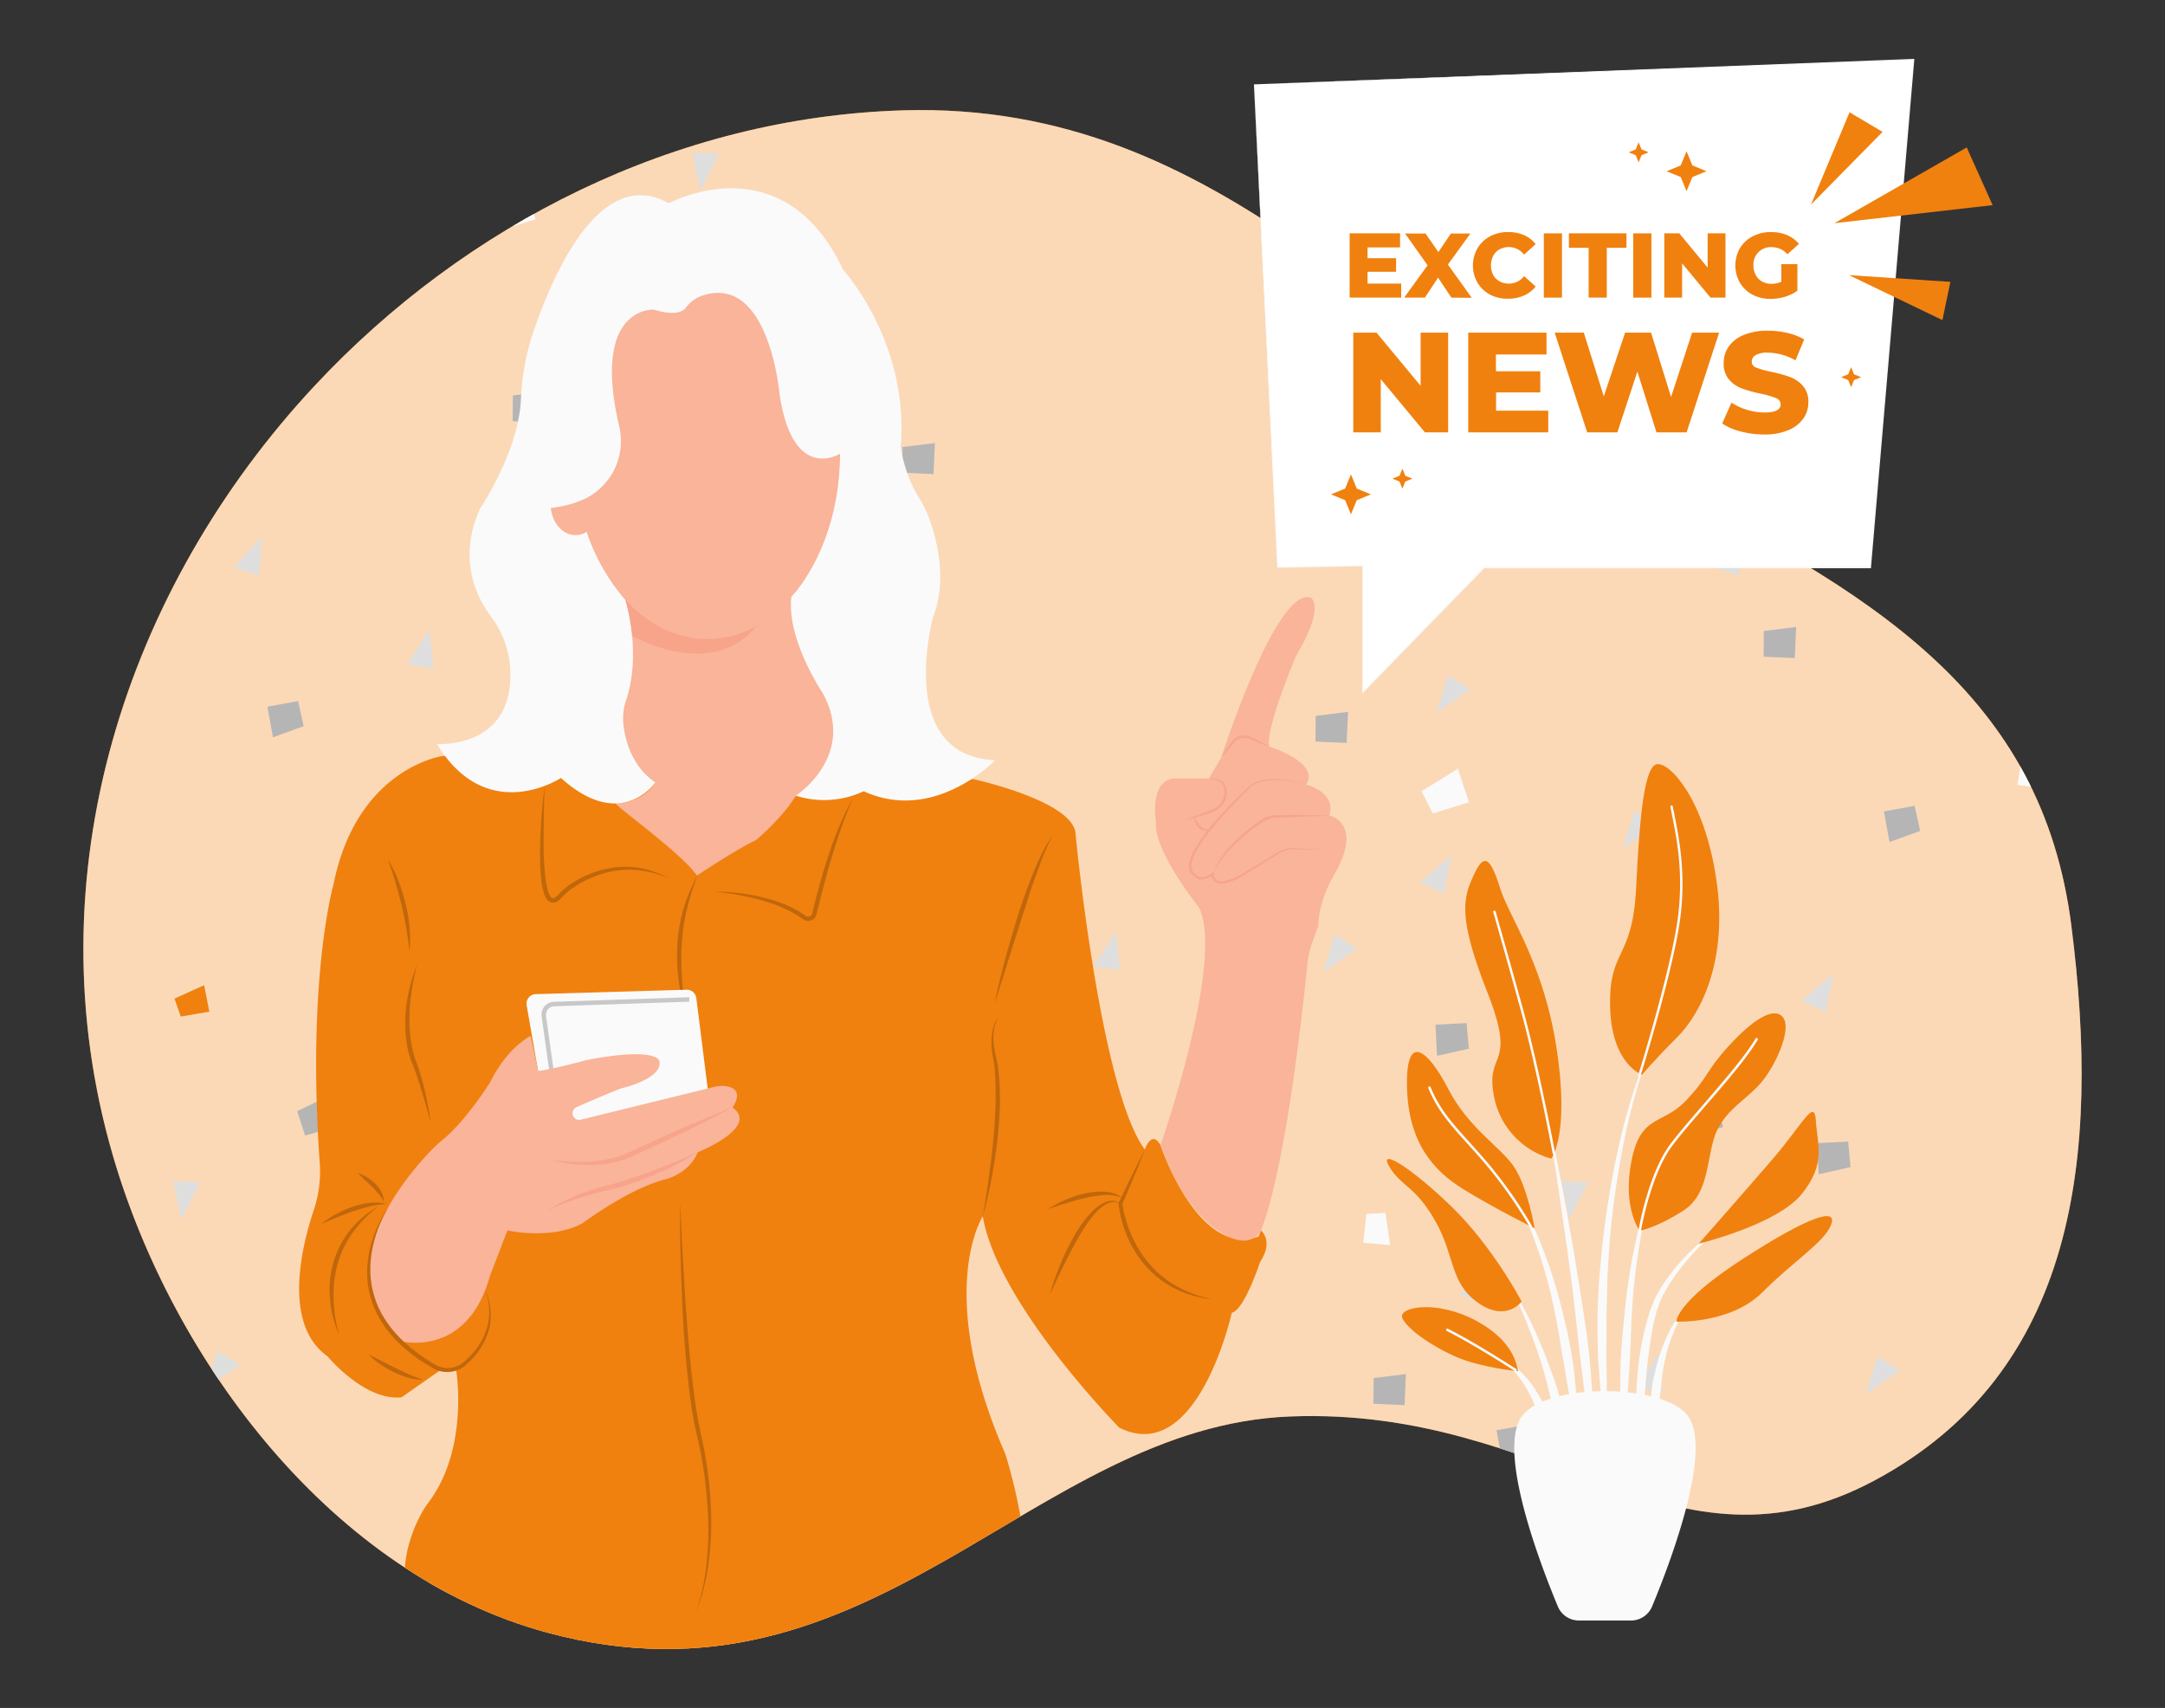 <svg id="b67c5032-48d9-4ec6-8076-8c30f6dfe2ad" data-name="a51ec666-6e61-47e3-89b1-e24ec0718d6e" xmlns="http://www.w3.org/2000/svg" xmlns:xlink="http://www.w3.org/1999/xlink" width="865.76" height="682.89" viewBox="0 0 865.76 682.89"><rect x="0" y="0" width="865.76" height="682.89" fill="#333333" stroke="none"/><defs><clipPath id="bd2ae768-79a5-4c89-a2e3-5406fc35bbf0"><path d="M125.86,154.2C186.05,89.75,270.08,46.87,361.05,44.12c129.58-3.93,196.33,98.16,292.53,145.28S816.52,277.75,828.3,370s2,178.65-78.53,221.85S620.2,562.42,516.15,566.34,349.27,688.06,218.72,652.73C132.83,629.46,69.14,544.22,45.19,462.19,12.4,349.9,50.39,235.05,125.86,154.2Z" fill="none"/></clipPath></defs><path id="f7de0cf9-47a6-4999-8e9c-4385fde9a275" data-name="aec1663b-be0a-4e27-9fc1-a159fec2664c" d="M125.86,154.2C186.05,89.75,270.08,46.87,361.05,44.12c129.58-3.93,196.33,98.16,292.53,145.28S816.52,277.75,828.3,370s2,178.65-78.53,221.85S620.2,562.42,516.15,566.34,349.27,688.06,218.72,652.73C132.83,629.46,69.14,544.22,45.19,462.19,12.4,349.9,50.39,235.05,125.86,154.2Z" fill="#f0810f"/><path id="a598f9be-a2dd-4582-899d-4b6b3f1b45a3" data-name="a9281b97-f77f-4dea-ab0e-6e5c82aceaf6" d="M125.86,154.2C186.05,89.75,270.08,46.87,361.05,44.12c129.58-3.93,196.33,98.16,292.53,145.28S816.52,277.75,828.3,370s2,178.65-78.53,221.85S620.2,562.42,516.15,566.34,349.27,688.06,218.72,652.73C132.83,629.46,69.14,544.22,45.19,462.19,12.4,349.9,50.39,235.05,125.86,154.2Z" fill="#fff" opacity="0.7" style="isolation:isolate"/><g clip-path="url(#bd2ae768-79a5-4c89-a2e3-5406fc35bbf0)"><g id="f5509084-e6ce-4cc3-ae71-2b1124914695" data-name="abfb8b45-3252-4a6f-8718-71d649979389"><polygon points="104.69 49.13 93.56 61.39 103.59 64.74 104.69 49.13" fill="#dedede"/><polygon points="66.64 11.66 52.15 20.57 56.61 29.49 71.1 25.03 66.64 11.66" fill="#f0810f"/><polygon points="119.19 114.9 106.93 117.12 109.15 129.38 121.42 124.92 119.19 114.9" fill="#b5b5b5"/><polygon points="204.49 235.72 218.09 226.26 209.06 220.76 204.49 235.72" fill="#dedede"/><polygon points="55.66 185.24 55.02 168.25 45.06 167.75 41.81 182.54 55.66 185.24" fill="#fafafa"/><polygon points="205.01 168.4 217.45 168.94 218.01 156.5 205.06 158.12 205.01 168.4" fill="#b5b5b5"/><polygon points="574.45 285.02 588.05 275.54 579.02 270.04 574.45 285.02" fill="#dedede"/><polygon points="171.75 251.7 162.84 265.67 173.28 267.26 171.75 251.7" fill="#dedede"/><polygon points="254.79 248.18 270.89 242.71 268.54 233.03 253.41 234.15 254.79 248.18" fill="#f0810f"/><polygon points="574.97 217.68 587.43 218.24 587.99 205.78 575.05 207.4 574.97 217.68" fill="#b5b5b5"/><polygon points="104.69 214.55 93.56 226.82 103.59 230.16 104.69 214.55" fill="#dedede"/><polygon points="582.98 307.4 568.48 316.32 572.94 325.23 587.43 320.77 582.98 307.4" fill="#fafafa"/><polygon points="119.19 280.32 106.93 282.54 109.15 294.81 121.42 290.35 119.19 280.32" fill="#b5b5b5"/><polygon points="326.27 376.25 339.87 366.77 330.84 361.29 326.27 376.25" fill="#dedede"/><polygon points="149.31 347.38 165.43 341.91 163.08 332.23 147.95 333.35 149.31 347.38" fill="#fafafa"/><polygon points="205.01 333.81 217.45 334.37 218.01 321.91 205.06 323.54 205.01 333.81" fill="#b5b5b5"/><polygon points="526.06 296.49 538.51 297.05 539.07 284.61 526.12 286.23 526.06 296.49" fill="#b5b5b5"/><polygon points="41.42 506.63 28.79 517.38 38.33 521.97 41.42 506.63" fill="#dedede"/><polygon points="72.46 487.57 80 472.82 69.44 472.24 72.46 487.57" fill="#dedede"/><polygon points="142.78 518.07 152.69 504.81 142.37 502.44 142.78 518.07" fill="#dedede"/><polygon points="122 454.03 134 450.62 130.6 438.64 118.83 444.26 122 454.03" fill="#b5b5b5"/><polygon points="25.45 341.98 12.83 352.73 22.36 357.32 25.45 341.98" fill="#dedede"/><polygon points="81.64 393.91 69.78 399.27 72.27 406.45 83.71 404.49 81.64 393.91" fill="#f0810f"/><polygon points="31.42 409.06 18.98 409.71 19.64 422.15 32.36 419.3 31.42 409.06" fill="#b5b5b5"/><polygon points="178.06 389.34 165.43 400.09 174.94 404.68 178.06 389.34" fill="#dedede"/><polygon points="274.12 355.6 263.37 360.45 265.65 366.98 276 365.19 274.12 355.6" fill="#fafafa"/><polygon points="184.02 456.42 171.58 457.05 172.22 469.5 184.96 466.64 184.02 456.42" fill="#b5b5b5"/><polygon points="814.66 109.33 828.26 99.85 819.23 94.36 814.66 109.33" fill="#dedede"/><polygon points="732.2 162.21 744.17 158.79 740.78 146.82 729.01 152.43 732.2 162.21" fill="#b5b5b5"/><polygon points="788.23 97.52 775.6 108.26 785.14 112.85 788.23 97.52" fill="#dedede"/><polygon points="848.33 145.72 832.81 152.71 836.1 162.11 851.04 159.54 848.33 145.72" fill="#f0810f"/><polygon points="746.15 557.35 759.75 547.89 750.72 542.39 746.15 557.35" fill="#dedede"/><polygon points="663.26 541.01 654.34 554.98 664.79 556.59 663.26 541.01" fill="#dedede"/><polygon points="596.22 503.87 585.06 516.13 595.1 519.47 596.22 503.87" fill="#dedede"/><polygon points="555.89 497.83 554.02 484.96 546.41 485.37 545.15 496.9 555.89 497.83" fill="#fafafa"/><polygon points="610.71 569.63 598.44 571.86 600.68 584.12 612.93 579.66 610.71 569.63" fill="#b5b5b5"/><polygon points="695.99 690.46 709.59 680.98 700.56 675.5 695.99 690.46" fill="#dedede"/><polygon points="640.84 636.7 656.95 631.24 654.58 621.54 639.48 622.65 640.84 636.7" fill="#f0810f"/><polygon points="696.51 623.12 708.98 623.68 709.53 611.24 696.59 612.84 696.51 623.12" fill="#b5b5b5"/><polygon points="548.69 628.61 562.29 619.13 553.26 613.65 548.69 628.61" fill="#dedede"/><polygon points="549.21 561.27 561.67 561.83 562.21 549.39 549.29 550.99 549.21 561.27" fill="#b5b5b5"/><polygon points="669.56 678.65 656.93 689.4 666.47 693.98 669.56 678.65" fill="#dedede"/><polygon points="497.58 59.41 505.1 44.66 494.54 44.06 497.58 59.41" fill="#dedede"/><polygon points="567.88 89.91 577.81 76.63 567.49 74.28 567.88 89.91" fill="#dedede"/><polygon points="547.12 25.85 559.12 22.46 555.7 10.46 543.93 16.08 547.12 25.85" fill="#b5b5b5"/><polygon points="768.16 -0.69 758.46 -14.68 749.81 -9.74 755.05 4.5 768.16 -0.69" fill="#f0810f"/><polygon points="609.13 28.24 596.68 28.89 597.34 41.34 610.06 38.48 609.13 28.24" fill="#b5b5b5"/><polygon points="596.46 506.63 583.85 517.38 593.36 521.97 596.46 506.63" fill="#dedede"/><polygon points="627.52 487.57 635.03 472.82 624.48 472.24 627.52 487.57" fill="#dedede"/><polygon points="697.82 518.07 707.73 504.81 697.43 502.44 697.82 518.07" fill="#dedede"/><polygon points="529.18 388.69 542.78 379.21 533.75 373.73 529.18 388.69" fill="#dedede"/><polygon points="446.29 372.35 437.37 386.32 447.83 387.91 446.29 372.35" fill="#dedede"/><polygon points="479.56 454.46 492 455.02 492.56 442.56 479.62 444.18 479.56 454.46" fill="#b5b5b5"/><polygon points="360.86 189.01 373.31 189.57 373.86 177.13 360.91 178.73 360.86 189.01" fill="#b5b5b5"/><polygon points="480.85 349.41 490.75 336.13 480.46 333.78 480.85 349.41" fill="#dedede"/><polygon points="677.06 454.03 689.04 450.62 685.64 438.64 673.87 444.26 677.06 454.03" fill="#b5b5b5"/><polygon points="580.49 341.98 567.88 352.73 577.4 357.32 580.49 341.98" fill="#dedede"/><polygon points="586.46 409.06 574.02 409.71 574.67 422.15 587.39 419.3 586.46 409.06" fill="#b5b5b5"/><polygon points="82.42 555.13 96 545.67 86.97 540.17 82.42 555.13" fill="#dedede"/><polygon points="115.55 612.53 100.03 619.5 103.31 628.92 118.25 626.35 115.55 612.53" fill="#fafafa"/><polygon points="61.42 631.4 48.98 632.04 49.63 644.48 62.35 641.63 61.42 631.4" fill="#b5b5b5"/><polygon points="431.06 696.65 438.6 681.9 428.04 681.32 431.06 696.65" fill="#dedede"/><polygon points="332.75 597.77 346.34 588.3 337.3 582.81 332.75 597.77" fill="#dedede"/><polygon points="480.61 663.1 492.6 659.7 489.21 647.71 477.44 653.34 480.61 663.1" fill="#b5b5b5"/><polygon points="444.16 599.26 428.64 606.26 431.92 615.66 446.86 613.09 444.16 599.26" fill="#fafafa"/><polygon points="390.03 618.14 377.59 618.78 378.24 631.24 390.96 628.36 390.03 618.14" fill="#b5b5b5"/><polygon points="315.71 129.75 306.82 143.72 317.26 145.32 315.71 129.75" fill="#dedede"/><polygon points="248.68 92.61 237.54 104.87 247.57 108.21 248.68 92.61" fill="#dedede"/><polygon points="209.67 74.31 195.18 83.23 199.64 92.15 214.13 87.69 209.67 74.31" fill="#fafafa"/><polygon points="248.94 95.37 236.31 106.12 245.82 110.7 248.94 95.37" fill="#dedede"/><polygon points="279.98 76.31 287.49 61.55 276.94 60.98 279.98 76.31" fill="#dedede"/><polygon points="238.94 -2.2 226.5 -1.57 227.13 10.89 239.87 8.02 238.94 -2.2" fill="#b5b5b5"/><polygon points="733.09 389.34 720.47 400.09 730 404.68 733.09 389.34" fill="#dedede"/><polygon points="820.73 315.74 819.12 298.78 809.16 298.84 806.75 313.82 820.73 315.74" fill="#fafafa"/><polygon points="739.06 456.42 726.62 457.05 727.26 469.5 740 466.64 739.06 456.42" fill="#b5b5b5"/><polygon points="261.32 638.04 274.92 628.59 265.89 623.08 261.32 638.04" fill="#dedede"/><polygon points="178.43 621.7 169.51 635.67 179.98 637.26 178.43 621.7" fill="#dedede"/><polygon points="212.99 598.76 222.9 585.48 212.6 583.13 212.99 598.76" fill="#dedede"/><polygon points="192.23 534.73 204.21 531.31 200.81 519.32 189.04 524.95 192.23 534.73" fill="#b5b5b5"/><polygon points="248.26 470.04 235.64 480.76 245.17 485.37 248.26 470.04" fill="#dedede"/><polygon points="334.18 453.31 325.15 438.89 316.27 443.42 320.84 457.88 334.18 453.31" fill="#f0810f"/><polygon points="254.23 537.09 241.79 537.75 242.45 550.19 255.17 547.34 254.23 537.09" fill="#b5b5b5"/><polygon points="696.51 49.13 685.38 61.39 695.41 64.74 696.51 49.13" fill="#dedede"/><polygon points="649.01 173.86 662.59 164.39 653.56 158.91 649.01 173.86" fill="#dedede"/><polygon points="649.53 106.53 661.97 107.09 662.53 94.64 649.58 96.25 649.53 106.53" fill="#b5b5b5"/><polygon points="696.51 214.55 685.38 226.82 695.41 230.16 696.51 214.55" fill="#dedede"/><polygon points="765.63 322.19 753.37 324.43 755.59 336.69 767.86 332.23 765.63 322.19" fill="#b5b5b5"/><polygon points="649.01 339.28 662.59 329.82 653.56 324.32 649.01 339.28" fill="#dedede"/><polygon points="705.25 262.58 717.71 263.12 718.26 250.68 705.32 252.3 705.25 262.58" fill="#b5b5b5"/></g><path d="M389.13,311.49s41,8.92,41,22.3c0,0,9.82,101.72,27.66,125.81,0,0,2.68-8,6.25-1.79,0,0,15.16,45.5,39.25,36.58l.92-2.41s5.32,4-.33,12.63c0,0-6.31,19.27-11.3,20.27,0,0-13.62,61.64-45,45.94,0,0-48.6-49.35-54.58-84.49,0,0-19.44,29.91,9,94.95,0,0,17.32,53.79.75,65.05-80,54.33-188.92,22.49-222.53,10.58a27.35,27.35,0,0,1-18-21.79c-2.61-18,8.5-33.56,8.5-33.56,17.14-21.82,11.69-53.78,11.69-53.78h-6.24l-15.58,10.91C145.78,560.25,131,542.33,131,542.33c-18-12.77-10.48-43.7-5.48-58.66a48,48,0,0,0,2.34-18.62c-5.23-74.22,5.48-111.34,5.48-111.34C142.66,307,177,302.27,177,302.27Z" fill="#f0810f"/><path d="M246.19,321.09c-1.77,0,26.58,20.09,32.49,29,0,0,15.95-10.64,23.62-14.18,0,0,10.05-8.27,15.95-17.72,0,0,24.81-15.95,10.63-41.35,0,0-13.58-20.08-12.4-37.8l-66.15,1.77s7.08,21.86-1.19,42.53c0,0-2.36,18.9,13,29.54A18.6,18.6,0,0,1,246.19,321.09Z" fill="#f9b499"/><path d="M248.29,234.75a69.35,69.35,0,0,1,4.42,19.42s46.14,26.72,58.64-23.07Z" fill="#f7a48b"/><ellipse cx="282.81" cy="181.4" rx="53.16" ry="74.13" fill="#f9b499"/><path d="M174.72,297.47s31.64,2.32,29.26-31a38.3,38.3,0,0,0-7.73-20.08c-5.73-7.67-13.21-22.8-4.4-42.83,0,0,15.38-22.61,16.45-43.69a99.67,99.67,0,0,1,5-27.27c8.71-25.36,27.46-66.32,54.15-51.31,0,0,45.49-24.8,69.7,26.58,0,0,26.58,29,23,70.88,0,0,1.49,10.92,7.2,20a50.55,50.55,0,0,1,5.14,11.18c2.91,9,5.83,23.42.65,36.73,0,0-15.35,55.52,24.81,57.3,0,0-24.22,25.39-52.57,12.4a37.34,37.34,0,0,1-27.17,1.77S343,302.2,328.84,276.78c0,0-14.41-21.28-12.37-38.14,0,0,19.32-19.42,19.46-57.25,0,0-18.9,12.11-24.22-23.92,0,0-4.19-48.8-31.39-39.08a13.51,13.51,0,0,0-6.05,4.63c-1.28,1.67-4.52,3.29-12.76.78,0,0-25.17-1.64-13.89,46.69,2.68,11.52-2.74,23.56-13.45,28.57-.7.33-1.43.64-2.2.94,0,0,.55,19.15,18,39.85,0,0,6.73,21.16.39,40.07a23.2,23.2,0,0,0-1,10.33c.82,6.59,3.64,16.37,12.74,22.57,0,0-13.59,20.08-37.8-1.78C224.34,311.05,194.8,330.54,174.72,297.47Z" fill="#fafafa"/><ellipse cx="230.16" cy="201.48" rx="9.99" ry="12.49" fill="#f9b499"/><path d="M217.84,314c-.14,4.08-.32,8.16-.37,12.24s-.12,8.15-.07,12.21a116.66,116.66,0,0,0,.67,12.14,32.27,32.27,0,0,0,1.12,5.83,6.24,6.24,0,0,0,1.2,2.33,1.11,1.11,0,0,0,.74.36,1.73,1.73,0,0,0,.93-.34,13.57,13.57,0,0,0,2.08-2,24.87,24.87,0,0,1,2.37-2.1,44.09,44.09,0,0,1,5.29-3.35,41,41,0,0,1,11.72-4.15,35.21,35.21,0,0,1,12.37-.11,38.38,38.38,0,0,1,11.56,4.11A40.48,40.48,0,0,0,255.77,348a36.11,36.11,0,0,0-12,.6,41.88,41.88,0,0,0-11.18,4.27,46.39,46.39,0,0,0-5,3.24,20.78,20.78,0,0,0-2.19,2,14.65,14.65,0,0,1-2.37,2.22,3.5,3.5,0,0,1-1.93.61,2.85,2.85,0,0,1-2-.89,7.69,7.69,0,0,1-1.62-3,31.67,31.67,0,0,1-1.13-6.19,107.82,107.82,0,0,1-.38-12.32A231.49,231.49,0,0,1,217.84,314Z" opacity="0.2" style="isolation:isolate"/><path d="M285.77,356.53a80,80,0,0,1,22.86,3.24,49,49,0,0,1,10.75,4.57c.84.52,1.65,1.08,2.47,1.62l.52.34a1.79,1.79,0,0,0,.44.16,1.84,1.84,0,0,0,.93-.06,1.74,1.74,0,0,0,.76-.55,2.06,2.06,0,0,0,.23-.41.88.88,0,0,0,.07-.23l.08-.33.67-2.82c1.84-7.48,3.95-14.9,6.48-22.18a127.08,127.08,0,0,1,9.26-21.15Q338.94,324,337,329.41t-3.64,10.91q-3.37,11-6.07,22.17l-.68,2.79-.09.36a3.53,3.53,0,0,1-.15.46,3.3,3.3,0,0,1-.49.83,3.43,3.43,0,0,1-4.35.89l-.4-.26-.29-.2-2.33-1.57a51.18,51.18,0,0,0-10.3-4.69,87.76,87.76,0,0,0-11.06-2.91A104,104,0,0,0,285.77,356.53Z" opacity="0.2" style="isolation:isolate"/><path d="M457.83,459.6c-.71,1.84-1.45,3.68-2.19,5.51s-1.47,3.67-2.24,5.49q-2.28,5.47-4.64,10.91l.07-.38a41.53,41.53,0,0,0,1.48,6.79,49,49,0,0,0,2.43,6.55,45.15,45.15,0,0,0,7.55,11.65,41.59,41.59,0,0,0,11,8.56c1,.51,2.07,1.09,3.16,1.52l1.62.7,1.65.61c1.1.44,2.25.72,3.38,1.07s2.29.58,3.44.88c-1.17-.18-2.36-.29-3.52-.53s-2.35-.45-3.49-.8a41.22,41.22,0,0,1-6.75-2.45,40.41,40.41,0,0,1-6.22-3.66,38.64,38.64,0,0,1-5.44-4.78,43.28,43.28,0,0,1-8-12.05,46.6,46.6,0,0,1-3.82-13.93v-.2l.09-.18c1.69-3.57,3.39-7.14,5.13-10.69.86-1.78,1.76-3.54,2.64-5.31S456.91,461.35,457.83,459.6Z" opacity="0.2" style="isolation:isolate"/><path d="M419.83,517.63a96.47,96.47,0,0,1,4.05-11.79,100.48,100.48,0,0,1,5.43-11.26,50,50,0,0,1,7.4-10.18,16.16,16.16,0,0,1,5.21-3.71,7.38,7.38,0,0,1,3.18-.56,6,6,0,0,1,3,1.07,6.33,6.33,0,0,0-3-.57,7,7,0,0,0-2.81.86,16.94,16.94,0,0,0-4.56,3.87,45.53,45.53,0,0,0-3.66,4.87c-1.13,1.7-2.19,3.45-3.2,5.24-2.05,3.55-3.9,7.24-5.72,10.94S421.59,513.87,419.83,517.63Z" opacity="0.2" style="isolation:isolate"/><path d="M448.6,478.86a15.75,15.75,0,0,0-7.38-1c-.62,0-1.24.11-1.86.17l-.93.1-.92.16c-1.24.17-2.47.45-3.69.72s-2.44.61-3.66.94-2.43.7-3.64,1.08-2.44.75-3.64,1.16-2.43.81-3.69,1.14c1.09-.69,2.21-1.32,3.34-1.95s2.33-1.13,3.5-1.66,2.42-.93,3.63-1.39a31.69,31.69,0,0,1,3.76-1.06,29.68,29.68,0,0,1,7.8-.8,13.39,13.39,0,0,1,2,.18,15.73,15.73,0,0,1,1.93.4A8.25,8.25,0,0,1,448.6,478.86Z" opacity="0.2" style="isolation:isolate"/><path d="M393,486.33c1.17-6.63,2.13-13.29,3-19.94s1.55-13.34,1.91-20l.22-5v-5c0-1.67-.07-3.34-.1-5l-.34-5c-.11-.81-.26-1.61-.39-2.42s-.35-1.66-.46-2.5a33.75,33.75,0,0,1-.39-5.12,22.78,22.78,0,0,1,.64-5.07,13.31,13.31,0,0,1,2.08-4.62,17.6,17.6,0,0,0-1.84,9.67,31.44,31.44,0,0,0,.66,4.92c.17.83.39,1.59.57,2.44s.37,1.69.52,2.54a110.16,110.16,0,0,1,.57,20.3,186.22,186.22,0,0,1-2.32,20.13A183.47,183.47,0,0,1,393,486.33Z" opacity="0.2" style="isolation:isolate"/><path d="M397.76,401.1q1.8-8.76,4.14-17.39c1.54-5.76,3.23-11.47,5-17.16s3.79-11.31,6-16.85c1.14-2.76,2.31-5.52,3.64-8.2a47.69,47.69,0,0,1,4.59-7.68,59.07,59.07,0,0,0-3.79,8c-1.13,2.75-2.11,5.55-3.13,8.33s-2,5.61-2.86,8.44-1.85,5.64-2.76,8.47l-5.4,17Q400.57,392.63,397.76,401.1Z" opacity="0.2" style="isolation:isolate"/><path d="M272,480.75c.31,6.91.58,13.81,1,20.71s.73,13.8,1.24,20.69c1,13.77,2.07,27.55,4.18,41.16l.86,5.08c.29,1.7.7,3.36,1,5,.77,3.36,1.5,6.79,2,10.22a154.72,154.72,0,0,1,2.07,20.71,126.47,126.47,0,0,1-1,20.77,85.52,85.52,0,0,1-5.2,20.08A89.84,89.84,0,0,0,282.56,625a124.56,124.56,0,0,0,.49-20.62,178.38,178.38,0,0,0-2.3-20.49c-.57-3.4-1.3-6.73-2.1-10.1-.36-1.7-.79-3.39-1.1-5.1l-.9-5.13q-1.48-10.3-2.37-20.65c-.6-6.9-1.12-13.8-1.41-20.71s-.57-13.82-.74-20.73S271.91,487.67,272,480.75Z" opacity="0.2" style="isolation:isolate"/><path d="M278.68,350a27.74,27.74,0,0,1-1,3.45c-.37,1.13-.77,2.25-1.11,3.39-.76,2.25-1.36,4.53-1.93,6.82a79.1,79.1,0,0,0-2,13.95c-.12,1.17-.12,2.35-.15,3.52s-.08,2.36,0,3.54l.07,3.53.22,3.54.11,1.77a17.72,17.72,0,0,0,.19,1.77l.37,3.53c.26,2.36.67,4.7.93,7.08-.65-2.29-1.29-4.6-1.8-6.93a52.84,52.84,0,0,1-1.19-7.08,73.66,73.66,0,0,1-.51-14.39,62.16,62.16,0,0,1,2.47-14.19,65.08,65.08,0,0,1,2.45-6.77c.48-1.1,1-2.19,1.48-3.26S278.27,351.16,278.68,350Z" opacity="0.2" style="isolation:isolate"/><path d="M155.1,343.58a50.31,50.31,0,0,1,4.2,8.56,70.78,70.78,0,0,1,2.87,9.11c.38,1.54.67,3.11,1,4.68l.33,2.37.17,1.18.09,1.2a47.42,47.42,0,0,1,0,9.53c-.44-3.15-.76-6.27-1.34-9.35s-1.14-6.16-1.91-9.19-1.54-6.07-2.43-9.08S156.12,346.59,155.1,343.58Z" opacity="0.2" style="isolation:isolate"/><path d="M172.25,448.8c-1.44-5.22-2.94-10.4-4.55-15.54-.83-2.55-1.66-5.11-2.66-7.58a29.55,29.55,0,0,1-1.4-3.89c-.37-1.33-.67-2.68-.91-4a55.85,55.85,0,0,1-.16-16.38,65.77,65.77,0,0,1,4.22-15.71A98.82,98.82,0,0,0,164,401.53a76.25,76.25,0,0,0-.21,8,52.56,52.56,0,0,0,.75,7.92c.22,1.31.49,2.61.83,3.88a31.17,31.17,0,0,0,1.29,3.74c.94,2.58,1.74,5.18,2.42,7.8A136.83,136.83,0,0,1,172.25,448.8Z" opacity="0.2" style="isolation:isolate"/><path d="M135.62,533.75A42.92,42.92,0,0,1,132,519.59,38.43,38.43,0,0,1,136,498a39,39,0,0,1,4.06-6.21,40.41,40.41,0,0,1,11.18-9.44,54.83,54.83,0,0,0-10.07,10.29,44.53,44.53,0,0,0-3.65,6.12,40.73,40.73,0,0,0-2.51,6.65,47.5,47.5,0,0,0-1.6,14.14A58.3,58.3,0,0,0,135.62,533.75Z" opacity="0.2" style="isolation:isolate"/><path d="M147.31,541.55c1.85.87,3.65,1.78,5.43,2.7s3.57,1.83,5.36,2.7,3.59,1.71,5.41,2.53,3.69,1.5,5.62,2.2a21.32,21.32,0,0,1-6.09-.89,36.55,36.55,0,0,1-5.73-2.23,46.54,46.54,0,0,1-5.28-3.11A31,31,0,0,1,147.31,541.55Z" opacity="0.2" style="isolation:isolate"/><path d="M128.6,489.33a33.91,33.91,0,0,1,5.81-3.9,42.59,42.59,0,0,1,6.4-2.85,33.82,33.82,0,0,1,6.87-1.62,19.18,19.18,0,0,1,7,.39,43.15,43.15,0,0,0-6.78,1c-.55.15-1.09.29-1.64.41s-1.09.32-1.63.48c-1.1.29-2.17.67-3.24,1-2.16.72-4.27,1.58-6.4,2.42Z" opacity="0.2" style="isolation:isolate"/><path d="M143.06,469.06a13.72,13.72,0,0,1,3.67,1.63,17,17,0,0,1,3.19,2.46,12.85,12.85,0,0,1,2.49,3.24,7.13,7.13,0,0,1,1,4,16.53,16.53,0,0,0-2.12-3.19c-.81-.95-1.67-1.86-2.57-2.73s-1.83-1.75-2.78-2.63S144,470,143.06,469.06Z" opacity="0.2" style="isolation:isolate"/><path d="M214.25,397.49a3.81,3.81,0,0,0-3.7,3.9,5,5,0,0,0,.06.56l4.56,26.23,9,49.18L285,451.11l-6.55-52.05a3.81,3.81,0,0,0-3.89-3.34Z" fill="#fafafa"/><g opacity="0.2"><path d="M221.26,439.61,216.6,406.4a5.12,5.12,0,0,1,4.36-5.8,5.07,5.07,0,0,1,.56-.05l54.09-1.84.06,1.79-54.09,1.84a3.37,3.37,0,0,0-3.24,3.48l0,.33L223,439.36Z"/></g><path d="M464.08,457.81s25.74-73.31,15.42-94.93c0,0-18.19-22.62-17.21-33.92,0,0-3-17.7,7.87-17.7h13.27l4.92-8.36s22.12-68.81,35.88-63.9c0,0,5.9,3.44-5.9,23.11,0,0-12.29,29-10.81,36.37,0,0,20.64,6.39,14.74,15.24,0,0,12.29,2.95,9.34,12.29,0,0,14.26,2.95,1.48,24.58,0,0-5.9,9.83-5.9,19.66,0,0-1.29,3.44-2.45,6.63a34.07,34.07,0,0,0-1.87,8.21c-1.68,16.81-8.65,81.6-18.61,106.89,0,0-4.6,10.5-20.33-2.28C483.92,489.7,472.25,481,464.08,457.81Z" fill="#f9b499"/><path d="M522.26,313.72a49.29,49.29,0,0,0-6.25-1.34,38.55,38.55,0,0,0-6.35-.48,21.24,21.24,0,0,0-6.23.94,9.65,9.65,0,0,0-5,3.53h0c-2.54,2.46-5,5-7.41,7.62s-4.75,5.26-6.95,8a57.17,57.17,0,0,0-5.89,8.74,15.45,15.45,0,0,0-1.71,4.84,4.56,4.56,0,0,0,.24,2.37,3.26,3.26,0,0,0,1.57,1.64l.12.07.09.15a2,2,0,0,0,1.2.82,4,4,0,0,0,1.68,0,8.34,8.34,0,0,0,1.7-.59c.55-.26,1.08-.57,1.62-.89l.72-.43v.85a2.71,2.71,0,0,0,1.11,2.33,4.14,4.14,0,0,0,2.74.44,18.92,18.92,0,0,0,5.79-2.07c1.87-.94,3.63-2.08,5.45-3.15l5.44-3.27,5.44-3.26a11.3,11.3,0,0,1,6.2-1.49,36.72,36.72,0,0,0,12.59-.37,35.4,35.4,0,0,1-12.6.77,11.2,11.2,0,0,0-5.92,1.57l-5.37,3.35-5.37,3.35c-1.8,1.1-3.56,2.3-5.47,3.26a19.66,19.66,0,0,1-6.07,2.2,5,5,0,0,1-3.36-.58,3.27,3.27,0,0,1-1.17-1.38,4.07,4.07,0,0,1-.36-1.75l.71.42a11.79,11.79,0,0,1-3.62,1.62,4.65,4.65,0,0,1-2.1,0,2.89,2.89,0,0,1-1.84-1.32l.21.22a4.32,4.32,0,0,1-2-2.13,5.51,5.51,0,0,1-.32-2.87,16.33,16.33,0,0,1,1.84-5.16,57.79,57.79,0,0,1,6-8.87A153,153,0,0,1,498,315.94V316a10.32,10.32,0,0,1,5.35-3.67,20.11,20.11,0,0,1,6.4-.82,39.23,39.23,0,0,1,6.39.66A46.12,46.12,0,0,1,522.26,313.72Z" fill="#f7a48b"/><path d="M531.6,326c-4.72.3-9.45.49-14.18.67-2.36.11-4.73.14-7.09.22a10.08,10.08,0,0,0-3.3.69,13.34,13.34,0,0,0-3,1.72,76.33,76.33,0,0,0-10.87,8.94,45.88,45.88,0,0,0-4.62,5.32,34.38,34.38,0,0,0-3.66,6,36,36,0,0,1,7.73-11.88,69.92,69.92,0,0,1,10.86-9.24,15.12,15.12,0,0,1,3.19-1.78,10.93,10.93,0,0,1,3.61-.71c2.38,0,4.74-.09,7.11-.07C522.14,325.9,526.87,325.9,531.6,326Z" fill="#f7a48b"/><path d="M473.6,328c2.42-1,4.88-1.94,7.35-2.85l3.68-1.33a8.28,8.28,0,0,0,3-2.1,7.61,7.61,0,0,0,1.86-6.85,4.13,4.13,0,0,0-2.32-2.69,10.4,10.4,0,0,0-3.76-.89,9.62,9.62,0,0,1,3.95.44,4.77,4.77,0,0,1,2.86,2.9,8,8,0,0,1-1.86,7.76A8.83,8.83,0,0,1,485,324.7c-1.29.43-2.51.81-3.78,1.18C478.67,326.6,476.15,327.34,473.6,328Z" fill="#f7a48b"/><path d="M488.35,302.9c1-1.69,2.11-3.35,3.24-5l.85-1.22a7,7,0,0,1,1.08-1.17,6.54,6.54,0,0,1,2.86-1.36,6.43,6.43,0,0,1,3.17.19A12.63,12.63,0,0,1,501,295l1.33.66c1.77.89,3.51,1.84,5.23,2.83-1.88-.65-3.73-1.35-5.56-2.12l-1.36-.57a10.14,10.14,0,0,0-1.33-.51,5.77,5.77,0,0,0-5.15,1,5.91,5.91,0,0,0-1,1l-.92,1.15Q490.37,300.72,488.35,302.9Z" fill="#f7a48b"/><path d="M477.53,326.5c.37.69.74,1.35,1.13,2a9.25,9.25,0,0,0,1.31,1.68,4.9,4.9,0,0,0,1.69,1.12,7.22,7.22,0,0,0,2.16.39,3.85,3.85,0,0,1-2.36.37,4.34,4.34,0,0,1-2.2-1.17,6.27,6.27,0,0,1-1.3-2A6.1,6.1,0,0,1,477.53,326.5Z" fill="#f7a48b"/><path d="M216.57,186.5l-.77,16.91s19.61,0,26.53-11.15L230,165Z" fill="#fafafa"/><path d="M160,536.18s26.58,7.31,35.89-25.92l7-18.28s17.61,4,30.24-3c0,0,18.61-14,33.56-17.61,0,0,9-2.32,12.3-10.63,0,0,24.92-10,13.95-17.94,0,0,5.34-7.2-2.39-8.47a12.58,12.58,0,0,0-5,.26l-53.31,13.1a2.66,2.66,0,0,1-3.21-1.94,2.34,2.34,0,0,1-.07-.45h0a2.67,2.67,0,0,1,1.56-2.6c3.4-1.51,11.34-5,17.93-7.55,0,0,16.28-3.65,15.28-10.63,0,0,.33-6.31-29.24-.67,0,0-14.62,4-19.27,4.32l-3-13.95s-9,4-16.28,18.61c0,0-9.64,15.35-18.88,22.85a48.57,48.57,0,0,0-4.05,3.67c-7.9,8.07-30.37,33.55-24.59,57.21A38.3,38.3,0,0,0,160,536.18Z" fill="#f9b499"/><path d="M220.48,463.74a68.31,68.31,0,0,0,9.58.83,62.94,62.94,0,0,0,9.51-.48,45.15,45.15,0,0,0,9.17-2.17c2.87-1.1,5.81-2.59,8.72-3.91,5.85-2.67,11.71-5.32,17.61-7.86s11.85-5,17.85-7.34q-8.52,4.54-17.2,8.76c-5.77,2.83-11.6,5.55-17.43,8.25l-4.39,2c-1.44.68-3,1.3-4.53,1.88a41.55,41.55,0,0,1-9.63,1.93A54.7,54.7,0,0,1,220.48,463.74Z" fill="#f7a48b"/><path d="M219.16,484a45.38,45.38,0,0,1,7-4.09,75.06,75.06,0,0,1,7.47-3.13c2.54-.94,5.13-1.73,7.73-2.44,1.31-.37,2.61-.67,3.92-1l1-.23.45-.12.47-.14,1.9-.61c5.09-1.61,10.1-3.44,15.1-5.35s9.91-4,14.83-6.18a111.08,111.08,0,0,1-14.23,7.62c-2.45,1.12-4.95,2.13-7.46,3.12s-5.06,1.86-7.63,2.7l-1.94.59-.49.14-.52.14-1,.21c-1.32.28-2.62.59-3.91.91-2.59.6-5.15,1.34-7.71,2.08s-5.08,1.61-7.57,2.56A66.61,66.61,0,0,0,219.16,484Z" fill="#f7a48b"/><path d="M155.1,483.09a51.06,51.06,0,0,0-5.68,13.9,41.8,41.8,0,0,0-1.2,7.37,37.23,37.23,0,0,0,3,18.11c.24.57.54,1.11.81,1.67a17,17,0,0,0,.87,1.63,45.77,45.77,0,0,0,9.39,11.4,73.25,73.25,0,0,0,12.1,8.66,9.85,9.85,0,0,0,6.78.9,9.67,9.67,0,0,0,3.21-1.35,11.59,11.59,0,0,0,1.41-1.1c.47-.4.92-.83,1.37-1.25a27.64,27.64,0,0,0,7.68-12.46,23.54,23.54,0,0,0,.75-7.38l-.17-1.87c-.09-.62-.24-1.23-.35-1.85l-.18-.92-.26-.91-.53-1.81a27,27,0,0,1,2,7.32,23.84,23.84,0,0,1-.36,7.63,27.9,27.9,0,0,1-7.6,13.22c-.45.46-.9.92-1.39,1.34a11,11,0,0,1-5.22,2.91,11.47,11.47,0,0,1-7.93-.94,72.26,72.26,0,0,1-12.51-8.83,46.49,46.49,0,0,1-9.67-11.91,15.46,15.46,0,0,1-.88-1.72c-.27-.58-.57-1.15-.82-1.75a36.5,36.5,0,0,1-1.3-3.63,34.24,34.24,0,0,1-1.46-7.57,41.14,41.14,0,0,1,1.65-15.16,51.86,51.86,0,0,1,2.73-7.11A41.36,41.36,0,0,1,155.1,483.09Z" fill="#f0810f"/><path d="M155.1,483.09a51.06,51.06,0,0,0-5.68,13.9,41.8,41.8,0,0,0-1.2,7.37,37.23,37.23,0,0,0,3,18.11c.24.57.54,1.11.81,1.67a17,17,0,0,0,.87,1.63,45.77,45.77,0,0,0,9.39,11.4,73.25,73.25,0,0,0,12.1,8.66,9.85,9.85,0,0,0,6.78.9,9.67,9.67,0,0,0,3.21-1.35,11.59,11.59,0,0,0,1.41-1.1c.47-.4.92-.83,1.37-1.25a27.64,27.64,0,0,0,7.68-12.46,23.54,23.54,0,0,0,.75-7.38l-.17-1.87c-.09-.62-.24-1.23-.35-1.85l-.18-.92-.26-.91-.53-1.81a27,27,0,0,1,2,7.32,23.84,23.84,0,0,1-.36,7.63,27.9,27.9,0,0,1-7.6,13.22c-.45.46-.9.92-1.39,1.34a11,11,0,0,1-5.22,2.91,11.47,11.47,0,0,1-7.93-.94,72.26,72.26,0,0,1-12.51-8.83,46.49,46.49,0,0,1-9.67-11.91,15.46,15.46,0,0,1-.88-1.72c-.27-.58-.57-1.15-.82-1.75a36.5,36.5,0,0,1-1.3-3.63,34.24,34.24,0,0,1-1.46-7.57,41.14,41.14,0,0,1,1.65-15.16,51.86,51.86,0,0,1,2.73-7.11A41.36,41.36,0,0,1,155.1,483.09Z" opacity="0.2" style="isolation:isolate"/></g><g id="ef144473-4dd7-4089-8fca-06e22ac0ec06" data-name="b392aa78-ec77-42fd-89cc-31393c0a154f"><polygon points="501.44 33.74 510.98 226.66 545.08 226.02 545.08 276.46 593.42 226.79 747.84 226.79 765.19 23.85 501.44 33.74" fill="#fff"/><path d="M501.43,33.74,765.17,23.56h.33v.33c-5.17,60.51-11,129.66-17.31,203v.31H593.42l.23-.09-48.36,49.64-.5.53v-51.2l.29.28L511,227h-.25v-.25c-5.66-117.59-9.19-190.81-9.3-192.88.12,2.13,3.79,75.34,9.81,192.88l-.26-.25,34.1-.66h.28v50.72l-.52-.22,48.33-49.67.09-.1H747.84l-.33.31c6.31-73.28,12.21-142.46,17.39-203l.3.32Z" fill="#fafafa"/></g><g id="b3609582-456f-4a6d-afe1-66fc65ee4017" data-name="b1a10d8d-d757-4ef5-b314-da1e0a05b943"><polygon points="724.19 81.8 739.61 44.89 752.82 52.73 724.19 81.8" fill="#f0810f"/><polygon points="739.36 110 779.94 112.69 776.75 127.98 739.36 110" fill="#f0810f"/><polygon points="733.54 89.25 786.47 58.95 796.83 82.02 733.54 89.25" fill="#f0810f"/><polygon points="674.43 60.49 676.76 66.13 682.41 68.47 676.76 70.79 674.43 76.45 672.11 70.79 666.45 68.47 672.11 66.13 674.43 60.49" fill="#f0810f"/><polygon points="540.23 189.68 542.56 195.34 548.21 197.66 542.56 199.99 540.23 205.64 537.9 199.99 532.25 197.66 537.9 195.34 540.23 189.68" fill="#f0810f"/><polygon points="655.27 56.91 656.44 59.73 659.27 60.9 656.44 62.06 655.27 64.89 654.11 62.06 651.29 60.9 654.11 59.73 655.27 56.91" fill="#f0810f"/><polygon points="560.8 187.38 561.96 190.22 564.79 191.38 561.96 192.54 560.8 195.36 559.64 192.54 556.82 191.38 559.64 190.22 560.8 187.38" fill="#f0810f"/><polygon points="740.24 146.83 741.4 149.65 744.24 150.81 741.4 151.97 740.24 154.81 739.08 151.97 736.24 150.81 739.08 149.65 740.24 146.83" fill="#f0810f"/></g><g id="bdb4d5ce-b2f2-4068-b672-23145a0804ed" data-name="a2e4204d-b471-4d10-b1c6-e8849960cf95"><path d="M560.33,113.38V119H539.71V93.3h20.17v5.62h-13v4.33h11.4v5.43h-11.4v4.7Z" fill="#f0810f"/><path d="M580.38,119l-5.32-8-5.26,8h-8.3l9.37-12.93-9-12.7h8.19l5.13,7.42,5-7.42H588l-9,12.41,9.53,13.29Z" fill="#f0810f"/><path d="M595.84,117.8a12.85,12.85,0,0,1-5-4.76,13.86,13.86,0,0,1,0-13.79,12.83,12.83,0,0,1,5-4.75,15.37,15.37,0,0,1,7.25-1.72A15.7,15.7,0,0,1,609.4,94a12.25,12.25,0,0,1,4.7,3.61l-4.63,4.19a7.8,7.8,0,0,0-9.83-2.1,6.35,6.35,0,0,0-2.52,2.59,8.6,8.6,0,0,0,0,7.66,6.24,6.24,0,0,0,2.52,2.52,7.33,7.33,0,0,0,3.78.92,7.53,7.53,0,0,0,6.05-3l4.63,4.18a12.13,12.13,0,0,1-4.7,3.6,15.37,15.37,0,0,1-6.31,1.26A15.08,15.08,0,0,1,595.84,117.8Z" fill="#f0810f"/><path d="M617.36,93.3h7.26V119h-7.26Z" fill="#f0810f"/><path d="M635.28,99.06h-7.89V93.3h23v5.76h-7.85V119h-7.26Z" fill="#f0810f"/><path d="M653.1,93.3h7.28V119H653.1Z" fill="#f0810f"/><path d="M690,93.3V119h-6l-11.34-13.7V119h-7.13V93.3h6L682.87,107V93.3Z" fill="#f0810f"/><path d="M712.34,105.59h6.42v10.65a16.93,16.93,0,0,1-5,2.43,20.51,20.51,0,0,1-5.72.84,15.29,15.29,0,0,1-7.27-1.71,12.78,12.78,0,0,1-5-4.76,13.9,13.9,0,0,1,0-13.79,12.77,12.77,0,0,1,5.11-4.75,15.89,15.89,0,0,1,7.38-1.72A16.76,16.76,0,0,1,714.62,94a12.72,12.72,0,0,1,4.77,3.5l-4.63,4.18a8.18,8.18,0,0,0-6.24-2.86,6.9,6.9,0,0,0-7.34,7.34,7.77,7.77,0,0,0,.92,3.78,6.48,6.48,0,0,0,2.53,2.61,7.46,7.46,0,0,0,3.78.93,9.32,9.32,0,0,0,3.93-.84Z" fill="#f0810f"/><path d="M579.1,133v39.87h-9.29l-17.65-21.26v21.26h-11V133h9.29l17.65,21.27V133Z" fill="#f0810f"/><path d="M619.13,164.19v8.68h-32V133h31.3v8.72H598.21v6.72h17.73v8.45H598.26v7.3Z" fill="#f0810f"/><path d="M687.46,133l-13,39.87H662.41l-7.64-24.29-8,24.29H634.7L621.7,133h11.64l8,25.48L649.86,133h10.38l8,25.72L676.66,133Z" fill="#f0810f"/><path d="M696.1,172.51a23,23,0,0,1-7.41-3.19L692.4,161a25,25,0,0,0,13.16,3.93c4.33,0,6.5-1.07,6.5-3.24a2.7,2.7,0,0,0-1.85-2.52,34.63,34.63,0,0,0-6-1.74,56.51,56.51,0,0,1-7.57-2.08,12.6,12.6,0,0,1-5.19-3.56,9.64,9.64,0,0,1-2.17-6.62,11.51,11.51,0,0,1,2-6.58,13.36,13.36,0,0,1,6-4.65,24.66,24.66,0,0,1,9.72-1.71,34.25,34.25,0,0,1,7.75.89,24,24,0,0,1,6.73,2.59L718,144.08A23.34,23.34,0,0,0,706.94,141a9.26,9.26,0,0,0-4.9,1,3,3,0,0,0-1.54,2.6,2.51,2.51,0,0,0,1.82,2.39,33.24,33.24,0,0,0,5.87,1.65,55.05,55.05,0,0,1,7.57,2.08,13.13,13.13,0,0,1,5.19,3.53,9.48,9.48,0,0,1,2.19,6.6,11.21,11.21,0,0,1-2,6.49,13.61,13.61,0,0,1-6,4.65,24.16,24.16,0,0,1-9.69,1.74A37.31,37.31,0,0,1,696.1,172.51Z" fill="#f0810f"/></g><g id="bcb4a99d-7f17-4fb1-8dcd-e229dc4ab81f" data-name="aaa073ef-eae8-489a-9305-92fc5edfb8bc"><path d="M660.12,418.93h0a.18.18,0,0,0-.08-.23.23.23,0,0,0-.25.11,231.12,231.12,0,0,0-12.13,38,351.61,351.61,0,0,0-6.7,39.47l-1,10c-.15,1.76-.33,3.32-.45,5l-.27,5c-.15,3.34-.35,6.67-.45,10l.1,10,.11,5c0,1.66.19,3.33.3,5,.26,3.33.45,6.66.77,10,.63,6.65,1.63,13.27,2.67,19.85a.17.17,0,0,0,.17.14.19.19,0,0,0,.18-.18h0c0-3.33-.16-6.65-.25-10s-.38-6.64-.33-10,0-6.64-.11-10l-.08-5,.08-5V526.3l.27-9.93.1-5c0-1.65.19-3.3.28-5l.62-9.91a355.11,355.11,0,0,1,5.61-39.36A233,233,0,0,1,660.12,418.93Z" fill="#fafafa"/><path d="M661.54,470.82a.17.17,0,0,0-.14-.21.18.18,0,0,0-.19.08h0a239.88,239.88,0,0,0-7,25.23A234.17,234.17,0,0,0,650,521.85c-.88,8.68-1.86,17.39-2,26.13a216.34,216.34,0,0,0,.93,26.21.19.19,0,0,0,.14.16.21.21,0,0,0,.21-.16c1-8.77,1.62-17.39,2.21-26.06s.7-17.37,1.28-26a228.66,228.66,0,0,1,3.09-25.83A236,236,0,0,1,661.54,470.82Z" fill="#fafafa"/><path d="M690.34,489.14a.18.18,0,0,0-.25,0,87.81,87.81,0,0,0-19.3,16.77,75,75,0,0,0-7.53,10.53l-1.54,2.92-1.21,3a27.88,27.88,0,0,0-1.07,3.07c-.3,1-.65,2.07-.93,3.11a123.9,123.9,0,0,0-4,25.39,146.74,146.74,0,0,0,.94,25.58.2.2,0,0,0,.18.16.17.17,0,0,0,.17-.16l2.2-25.32a228.42,228.42,0,0,1,3.21-25c.23-1,.53-2,.79-3a24,24,0,0,1,.88-3l1-2.91,1.32-2.77A75.78,75.78,0,0,1,672.14,507a86.7,86.7,0,0,1,18.08-17.55h0a.19.19,0,0,0,.23-.1.19.19,0,0,0-.11-.23Z" fill="#fafafa"/><path d="M676.41,521.71a27.75,27.75,0,0,0-8.78,10.53,61.84,61.84,0,0,0-4.91,12.89c-.35,1.11-.61,2.23-.86,3.35l-.79,3.37a56.11,56.11,0,0,0-.84,6.83c0,2.3-.11,4.6,0,6.88a63,63,0,0,0,.89,6.84.2.2,0,0,0,.14.14.18.18,0,0,0,.21-.13h0a56.68,56.68,0,0,0,1.22-6.72c.36-2.24.7-4.46,1-6.67s.61-4.4.79-6.63a44.73,44.73,0,0,1,.95-6.62A60.51,60.51,0,0,1,669.16,533a28.11,28.11,0,0,1,7.35-11h0a.16.16,0,0,0,0-.22A.14.14,0,0,0,676.41,521.71Z" fill="#fafafa"/><path d="M636,547c-.94-11.25-2.79-22.37-4.54-33.5s-3.7-22.22-5.74-33.34-4.3-22.11-6.68-33.09a.18.18,0,1,0-.36,0h0q2.9,16.6,5.27,33.34c1.6,11.16,3.26,22.25,4.67,33.34s2.45,22.33,3.84,33.46l4.12,33.46a.16.16,0,0,0,.16.16.19.19,0,0,0,.19-.18c.13-2.8.13-5.63.2-8.45s-.11-5.64-.16-8.46C636.93,558.28,636.43,552.66,636,547Z" fill="#fafafa"/><path d="M629.28,546.87c-.6-4.46-1.43-8.88-2.27-13.3L625.43,527c-.51-2.18-1-4.37-1.65-6.53a184.22,184.22,0,0,0-8.6-25.57l-1.33-3.09-1.51-3c-1-2-2.1-4-3.19-5.93A49.25,49.25,0,0,0,601,472.1a.18.18,0,0,0-.24.07.19.19,0,0,0,0,.18h0a49.89,49.89,0,0,1,7.42,11c1,2,2,4,2.84,6l1.32,3.07,1.17,3.12a184.92,184.92,0,0,1,7.5,25.57c1,4.31,1.75,8.77,2.52,13.09l1.06,6.58c.38,2.19.85,4.37,1.15,6.58.71,4.39,1.51,8.77,2.28,13.18s1.5,8.77,2.43,13.21a.18.18,0,0,0,.17.14.18.18,0,0,0,.18-.17h0q0-6.75-.32-13.48C630.29,555.8,629.75,551.34,629.28,546.87Z" fill="#fafafa"/><path d="M620,547.43c-2.09-5.89-4.5-11.67-7.13-17.32a152.84,152.84,0,0,0-9-16.42.2.2,0,0,0-.23,0,.18.18,0,0,0,0,.24,152.38,152.38,0,0,1,7.65,16.94c2.29,5.74,4.34,11.58,6.06,17.54s3,12,4.6,17.92,3,11.93,4.82,17.95a.18.18,0,0,0,.16.14.18.18,0,0,0,.17-.17h0a89.06,89.06,0,0,0-1.75-18.71A117.6,117.6,0,0,0,620,547.43Z" fill="#fafafa"/><path d="M619.59,567.08a40.69,40.69,0,0,0-5-10.37,42.44,42.44,0,0,0-7.19-8.94,33.9,33.9,0,0,0-4.58-3.51,18.92,18.92,0,0,0-5.27-2.36.18.18,0,0,0-.19.11.17.17,0,0,0,0,.23h0a26,26,0,0,1,8.61,6.7,41.39,41.39,0,0,1,6,9.09c1.76,3.23,2.58,6.79,4.07,10.13.65,1.75,1.3,3.42,2.06,5.12a42.07,42.07,0,0,0,2.26,5.26h0a.17.17,0,0,0,.16.09.18.18,0,0,0,.17-.17h0a36.69,36.69,0,0,0-.21-5.74A53.77,53.77,0,0,0,619.59,567.08Z" fill="#fafafa"/><path d="M620.29,463.26a32,32,0,0,1-22.67-24c-4.25-19.82,9.44-11.33-2.84-42.5s-9.44-38.25-5.27-47.23,6.62-6.15,10.39,5.66,17.55,30.24,22.67,64.72S620.29,463.26,620.29,463.26Z" fill="#f0810f"/><path d="M656.61,429.72s-12.28-4.24-12.75-27.39,9-18.42,10.4-47.24,3.3-49.13,8.5-49.59,18.89,14.18,23.61,46.3-6.14,53.36-15.58,62.81S656.61,429.72,656.61,429.72Z" fill="#f0810f"/><path d="M613.68,491.12s-2.85-17-8.52-25-17.93-15.11-26-30.69-17-23.14-16.52-.95S573,468,585.31,475.58,613.68,491.12,613.68,491.12Z" fill="#f0810f"/><path d="M608.48,520.39s-11.33-21.72-27.86-37.78-29.83-24.07-25-16.05S566,474.12,574,488.28s5.67,24.57,17,32.58S608.48,520.39,608.48,520.39Z" fill="#f0810f"/><path d="M607.06,548.26c-.47-1.41-.95-11.8-17-20.31s-31.17-5.26-29.29-.94,11.81,11.33,21.74,15.6S607.06,548.26,607.06,548.26Z" fill="#f0810f"/><path d="M655.7,492.07s-7-9-3.3-27.87,12.29-14.17,21.73-24.09,7.56-11.33,17-21.72,18-16.06,21.72-11.81-1.89,17.55-7.56,25-14.63,11.34-18.85,20.79S684.08,477,673.21,484,655.7,492.07,655.7,492.07Z" fill="#f0810f"/><path d="M679.32,497.26s17-19.3,29.29-33.53,17-25,17.54-15.58,4.25,17-5.66,29.27S679.32,497.26,679.32,497.26Z" fill="#f0810f"/><path d="M670.35,528.43s-.47-7.57,26.45-25,38.25-20.8,35.43-13.71-14.66,14.16-27.4,26.92S670.35,528.43,670.35,528.43Z" fill="#f0810f"/><path d="M621.41,461.74a.51.51,0,0,1-.49-.41c-.06-.34-6.39-34.14-12.92-57.87s-10.82-38.57-10.86-38.72a.51.51,0,0,1,.34-.62.51.51,0,0,1,.62.35c0,.14,4.32,15,10.86,38.73s12.88,57.61,12.95,57.95a.5.5,0,0,1-.4.58Z" fill="#fafafa"/><path d="M655.56,430.57h-.15a.51.51,0,0,1-.33-.63c.12-.36,11.51-36.94,15.25-58.85,3.4-19.86.31-35.14-1.72-45.25-.23-1.14-.45-2.21-.64-3.22a.5.5,0,0,1,.38-.58h0a.5.5,0,0,1,.58.39c.19,1,.41,2.08.64,3.21,2,10.18,5.15,25.57,1.73,45.61-3.75,22-15.17,58.63-15.28,59A.5.5,0,0,1,655.56,430.57Z" fill="#fafafa"/><path d="M612.18,490.9a.5.5,0,0,1-.43-.25,178.78,178.78,0,0,0-17.36-24.77c-2.66-3.16-5.13-5.89-7.52-8.53-6.79-7.51-12.15-13.45-15.7-22.3a.5.5,0,0,1,.28-.65h0a.5.5,0,0,1,.65.28h0c3.48,8.69,8.79,14.56,15.51,22,2.4,2.65,4.87,5.39,7.55,8.55a180.91,180.91,0,0,1,17.46,24.92.49.49,0,0,1-.17.67h0A.43.43,0,0,1,612.18,490.9Z" fill="#fafafa"/><path d="M655.7,492.57h-.08a.49.49,0,0,1-.41-.56h0c0-.23,3.91-22.93,12.85-34.7,3.47-4.57,8.22-10.06,13.26-15.88,8-9.31,16.38-18.93,20.72-26.19a.49.49,0,0,1,.68-.18.51.51,0,0,1,.18.69c-4.38,7.34-12.74,17-20.83,26.33-5,5.81-9.77,11.29-13.21,15.83-8.79,11.58-12.63,34-12.67,34.26A.49.49,0,0,1,655.7,492.57Z" fill="#fafafa"/><path d="M606,548.25a.5.5,0,0,1-.27-.08c-.16-.11-16-10.41-27.18-16a.5.5,0,0,1-.23-.67h0a.51.51,0,0,1,.67-.22c11.24,5.62,27.13,16,27.29,16.05a.5.5,0,0,1,.14.69A.48.48,0,0,1,606,548.25Z" fill="#fafafa"/><path d="M652.17,647.93H631.38a9.12,9.12,0,0,1-8.42-5.62C616.17,626,598,579.05,609,565.73c10.41-12.68,55.24-12.68,65.65,0,10.91,13.32-7.22,60.31-14,76.58A9.13,9.13,0,0,1,652.17,647.93Z" fill="#fafafa"/></g></svg>